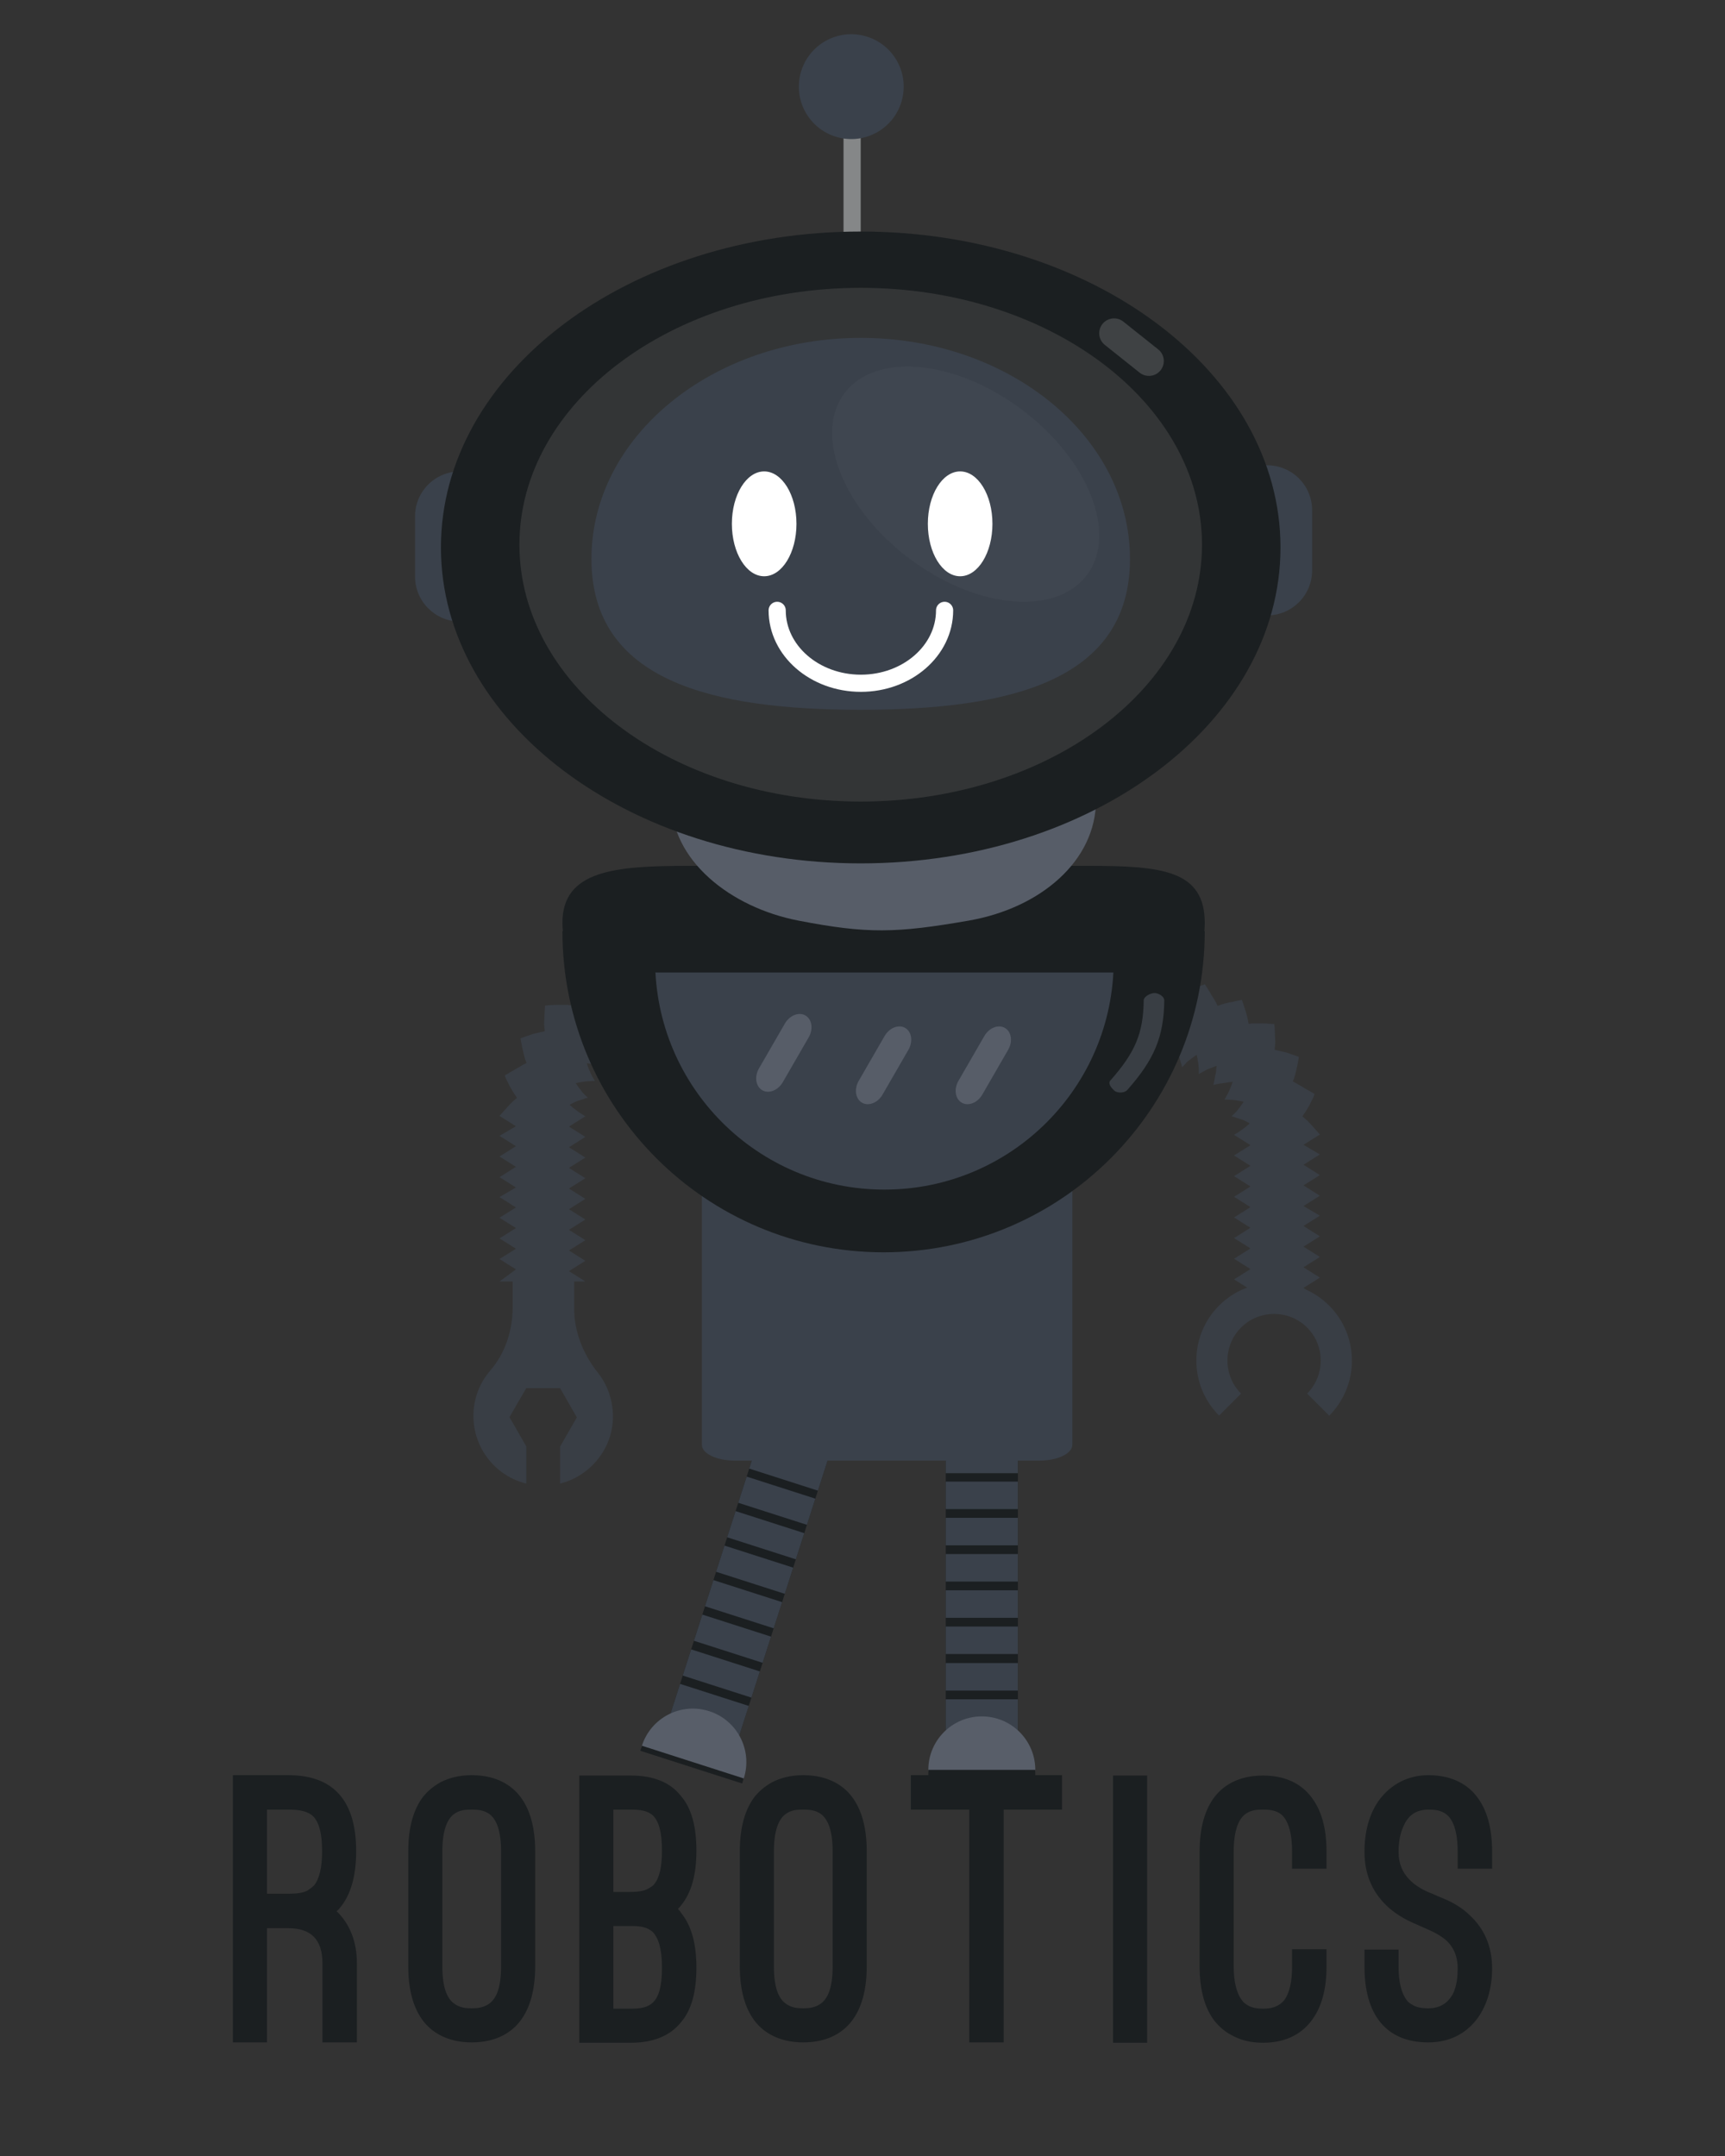 <?xml version="1.0" encoding="utf-8" ?>	<!-- Generator: Assembly 1.8 - http://assemblyapp.co -->	<svg version="1.1" xmlns="http://www.w3.org/2000/svg" xmlns:xlink="http://www.w3.org/1999/xlink" width="1638.40" height="2048.00" viewBox="0 0 1638.4 2048.0"><rect x="0" y="0" width="1638.4" height="2048.0" fill="#333333" stroke="none"/><g id="document" transform="matrix(1,0,0,1,819.2,1024.0)">			<path d="M418.854,63.471 L434.411,53.664 C434.411,53.664 430.352,48.929 426.294,44.533 C424.265,42.504 422.236,40.136 420.545,38.784 C418.854,37.431 417.84,36.416 417.84,36.416 C417.84,36.416 421.221,31.682 424.265,26.271 C425.618,23.565 426.971,20.86 427.985,18.831 C429,16.802 429.338,15.111 429.338,15.111 C429.338,15.111 427.985,14.434 426.294,13.42 C425.28,12.743 424.265,12.067 422.912,11.391 C421.56,10.714 420.545,10.038 418.854,9.023 C413.781,5.98 408.709,3.274 408.709,3.274 C408.709,3.274 409.385,1.922 410.061,-0.108 C410.738,-2.137 411.414,-4.842 412.09,-7.886 C412.767,-10.93 413.443,-13.973 413.781,-16.002 C414.119,-18.031 414.458,-20.061 414.458,-20.061 C414.458,-20.061 408.709,-22.09 402.959,-24.119 C397.21,-25.471 391.461,-26.824 391.461,-26.824 C391.461,-26.824 391.461,-28.177 391.799,-30.544 C392.137,-32.911 392.137,-35.617 391.799,-38.661 C391.799,-44.748 391.123,-51.173 391.123,-51.173 C391.123,-51.173 384.697,-51.85 378.61,-51.85 C375.566,-51.85 372.861,-51.85 370.494,-51.85 C368.464,-51.512 366.774,-51.512 366.774,-51.512 C366.774,-51.512 365.759,-57.261 364.068,-63.01 C362.377,-68.421 360.348,-74.17 360.348,-74.17 C360.348,-74.17 358.995,-73.832 356.628,-73.494 C354.599,-73.156 351.217,-72.141 348.512,-71.803 C345.468,-71.126 342.762,-70.45 340.733,-69.774 C338.704,-69.097 337.351,-68.421 337.351,-68.421 C337.351,-68.421 334.984,-73.494 331.602,-78.567 C330.588,-79.919 330.25,-81.272 329.235,-82.625 C328.22,-83.978 327.882,-84.654 327.206,-86.007 C325.853,-87.698 325.177,-89.05 325.177,-89.05 C325.177,-89.05 323.824,-88.374 321.457,-87.698 C319.089,-87.021 316.722,-85.668 314.017,-83.978 C308.606,-80.934 303.871,-77.552 303.871,-77.552 C303.871,-77.552 302.857,-78.905 301.504,-80.257 C300.151,-81.948 297.784,-83.978 295.755,-86.007 C291.358,-90.403 286.624,-94.123 286.624,-94.123 L286.624,-12.959 C286.624,-12.959 288.653,-16.679 291.358,-20.399 C292.711,-22.09 294.064,-24.457 295.416,-25.471 C296.769,-26.824 297.107,-27.5 297.107,-27.5 C297.107,-27.5 299.137,-23.104 301.166,-19.046 C301.842,-17.017 302.18,-14.649 302.857,-12.959 C303.195,-11.606 303.533,-10.253 303.533,-10.253 C303.533,-10.253 304.547,-11.268 305.562,-12.282 C306.238,-12.959 306.915,-13.635 307.591,-14.649 C308.606,-15.326 308.944,-16.002 309.958,-16.679 C313.678,-19.384 317.399,-22.09 317.399,-22.09 C317.399,-22.09 317.737,-20.737 318.075,-19.046 C318.413,-17.355 318.751,-14.649 319.089,-12.62 C319.428,-10.253 319.428,-8.224 319.428,-6.533 C319.428,-4.842 319.428,-3.828 319.428,-3.828 C319.428,-3.828 323.148,-5.857 327.544,-8.224 C331.94,-9.915 336.337,-11.606 336.337,-11.606 C336.337,-11.606 336.337,-10.253 335.999,-8.562 C335.999,-6.871 335.661,-4.504 334.984,-2.137 C334.308,2.26 333.293,6.656 333.293,6.656 C333.293,6.656 337.69,5.303 342.086,4.965 C344.453,4.627 346.821,4.289 348.512,3.951 C350.202,3.951 351.555,3.612 351.555,3.612 C351.555,3.612 350.202,8.009 348.173,12.405 C346.144,16.802 343.777,20.522 343.777,20.522 C343.777,20.522 345.13,20.522 346.482,20.522 C348.173,20.522 350.541,20.86 352.57,20.86 C354.599,21.198 356.966,21.536 358.995,21.875 C360.686,22.213 362.039,22.551 362.039,22.551 C362.039,22.551 359.333,26.609 356.628,29.991 C355.952,31.006 355.275,31.682 354.599,32.358 C353.923,33.373 353.246,33.711 352.57,34.387 C351.217,35.74 350.541,36.416 350.541,36.416 C350.541,36.416 351.893,36.755 353.246,37.093 C354.599,37.769 357.304,38.446 359.333,39.122 C363.73,40.475 367.788,43.18 367.788,43.18 C367.788,43.18 366.774,44.195 365.759,44.871 C364.406,46.224 362.377,47.577 360.686,48.929 C356.966,51.635 352.908,54.002 352.908,54.002 L368.464,63.809 L352.908,73.617 L368.464,83.424 L352.908,93.232 L368.464,103.039 L352.908,112.846 L368.464,122.654 L352.908,132.461 L368.464,142.268 L352.908,152.076 L368.464,161.883 L352.908,171.691 L368.464,181.498 L352.908,191.305 L368.464,201.113 L352.908,210.92 L434.411,210.92 L418.854,199.422 L434.411,189.614 L418.854,179.807 L434.411,170 L418.854,160.192 L434.411,150.385 L418.854,140.577 L434.411,130.77 L418.854,121.639 L434.411,111.832 L418.854,102.024 L434.411,92.217 L418.854,82.41 L434.411,72.602 L418.854,63.471 Z " fill="#393e45" fill-opacity="1.00" />			<path d="M-329.195,45.833 L-344.752,36.026 C-344.752,36.026 -340.694,31.291 -336.635,26.895 C-334.606,24.866 -332.577,22.498 -330.886,21.145 C-329.195,19.793 -328.181,18.778 -328.181,18.778 C-328.181,18.778 -331.563,14.044 -334.606,8.633 C-335.959,5.927 -337.312,3.222 -338.326,1.193 C-339.341,-0.837 -339.679,-2.527 -339.679,-2.527 C-339.679,-2.527 -338.326,-3.204 -336.635,-4.218 C-335.621,-4.895 -334.606,-5.571 -333.253,-6.248 C-331.901,-6.924 -330.886,-7.6 -329.195,-8.615 C-324.122,-11.659 -319.05,-14.364 -319.05,-14.364 C-319.05,-14.364 -319.726,-15.717 -320.402,-17.746 C-321.079,-19.775 -321.755,-22.48 -322.432,-25.524 C-323.108,-28.568 -323.784,-31.611 -324.122,-33.641 C-324.461,-35.67 -324.799,-37.699 -324.799,-37.699 C-324.799,-37.699 -319.05,-39.728 -313.301,-41.757 C-307.551,-43.11 -301.802,-44.462 -301.802,-44.462 C-301.802,-44.462 -301.802,-45.815 -302.14,-48.182 C-302.479,-50.55 -302.479,-53.255 -302.14,-56.299 C-302.14,-62.386 -301.464,-68.812 -301.464,-68.812 C-301.464,-68.812 -295.039,-69.488 -288.951,-69.488 C-285.908,-69.488 -283.202,-69.488 -280.835,-69.488 C-278.806,-69.15 -277.115,-69.15 -277.115,-69.15 C-277.115,-69.15 -276.1,-74.899 -274.409,-80.648 C-272.718,-86.059 -270.689,-91.808 -270.689,-91.808 C-270.689,-91.808 -269.336,-91.47 -266.969,-91.132 C-264.94,-90.794 -261.558,-89.779 -258.853,-89.441 C-255.809,-88.765 -253.104,-88.088 -251.074,-87.412 C-249.045,-86.736 -247.693,-86.059 -247.693,-86.059 C-247.693,-86.059 -245.325,-91.132 -241.943,-96.205 C-240.929,-97.558 -240.591,-98.91 -239.576,-100.263 C-238.562,-101.616 -238.223,-102.292 -237.547,-103.645 C-236.194,-105.336 -235.518,-106.689 -235.518,-106.689 C-235.518,-106.689 -234.165,-106.012 -231.798,-105.336 C-229.431,-104.659 -227.063,-103.307 -224.358,-101.616 C-218.947,-98.572 -214.212,-95.19 -214.212,-95.19 C-214.212,-95.19 -213.198,-96.543 -211.845,-97.896 C-210.492,-99.587 -208.125,-101.616 -206.096,-103.645 C-201.699,-108.041 -196.965,-111.761 -196.965,-111.761 L-196.965,-30.597 C-196.965,-30.597 -198.994,-34.317 -201.699,-38.037 C-203.052,-39.728 -204.405,-42.095 -205.758,-43.11 C-207.11,-44.462 -207.449,-45.139 -207.449,-45.139 C-207.449,-45.139 -209.478,-40.742 -211.507,-36.684 C-212.183,-34.655 -212.521,-32.288 -213.198,-30.597 C-213.536,-29.244 -213.874,-27.891 -213.874,-27.891 C-213.874,-27.891 -214.889,-28.906 -215.903,-29.921 C-216.58,-30.597 -217.256,-31.273 -217.932,-32.288 C-218.947,-32.964 -219.285,-33.641 -220.3,-34.317 C-224.02,-37.022 -227.74,-39.728 -227.74,-39.728 C-227.74,-39.728 -228.078,-38.375 -228.416,-36.684 C-228.754,-34.993 -229.092,-32.288 -229.431,-30.259 C-229.769,-27.891 -229.769,-25.862 -229.769,-24.171 C-229.769,-22.48 -229.769,-21.466 -229.769,-21.466 C-229.769,-21.466 -233.489,-23.495 -237.885,-25.862 C-242.282,-27.553 -246.678,-29.244 -246.678,-29.244 C-246.678,-29.244 -246.678,-27.891 -246.34,-26.201 C-246.34,-24.509 -246.002,-22.142 -245.325,-19.775 C-244.649,-15.379 -243.634,-10.982 -243.634,-10.982 C-243.634,-10.982 -248.031,-12.335 -252.427,-12.673 C-254.794,-13.011 -257.162,-13.349 -258.853,-13.688 C-260.544,-13.688 -261.896,-14.026 -261.896,-14.026 C-261.896,-14.026 -260.544,-9.629 -258.515,-5.233 C-256.485,-0.837 -254.118,2.883 -254.118,2.883 C-254.118,2.883 -255.471,2.883 -256.824,2.883 C-258.515,2.883 -260.882,3.222 -262.911,3.222 C-264.94,3.56 -267.307,3.898 -269.336,4.236 C-271.027,4.574 -272.38,4.913 -272.38,4.913 C-272.38,4.913 -269.675,8.971 -266.969,12.353 C-266.293,13.367 -265.616,14.044 -264.94,14.72 C-264.264,15.735 -263.587,16.073 -262.911,16.749 C-261.558,18.102 -260.882,18.778 -260.882,18.778 C-260.882,18.778 -262.235,19.116 -263.587,19.454 C-264.94,20.131 -267.646,20.807 -269.675,21.484 C-274.071,22.836 -278.129,25.542 -278.129,25.542 C-278.129,25.542 -277.115,26.556 -276.1,27.233 C-274.747,28.585 -272.718,29.938 -271.027,31.291 C-267.307,33.996 -263.249,36.364 -263.249,36.364 L-278.806,46.171 L-263.249,55.978 L-278.806,65.786 L-263.249,75.593 L-278.806,85.401 L-263.249,95.208 L-278.806,105.015 L-263.249,114.823 L-278.806,124.63 L-263.249,134.438 L-278.806,144.245 L-263.249,154.052 L-278.806,163.86 L-263.249,173.667 L-278.806,183.474 L-263.249,193.282 L-344.752,193.282 L-329.195,181.783 L-344.752,171.976 L-329.195,162.169 L-344.752,152.361 L-329.195,142.554 L-344.752,132.747 L-329.195,122.939 L-344.752,113.132 L-329.195,104.001 L-344.752,94.194 L-329.195,84.386 L-344.752,74.579 L-329.195,64.771 L-344.752,54.964 L-329.195,45.833 Z " fill="#393e45" fill-opacity="1.00" />			<path d="M-9.864,-935.53 L-9.864,-675.831 " fill="none" stroke-width="16.33" stroke="#858788" stroke-linecap="round" stroke-linejoin="round" />			<path d="M79.061,620.614 L147.582,620.614 L147.582,344.983 L79.061,344.983 L79.061,620.614 Z " fill="#1b1f21" fill-opacity="1.00" />			<path d="M79.061,620.614 L147.582,620.614 L147.582,590.193 L79.061,590.193 L79.061,620.614 Z M79.061,512.758 L147.582,512.758 L147.582,486.639 L79.061,486.639 L79.061,512.758 Z M79.061,443.927 L147.582,443.927 L147.582,417.808 L79.061,417.808 L79.061,443.927 Z M79.061,409.512 L147.582,409.512 L147.582,383.393 L79.061,383.393 L79.061,409.512 Z M79.061,581.896 L147.582,581.896 L147.582,555.777 L79.061,555.777 L79.061,581.896 Z M79.061,375.404 L147.582,375.404 L147.582,344.983 L79.061,344.983 L79.061,375.404 Z M79.061,478.343 L147.582,478.343 L147.582,452.224 L79.061,452.224 L79.061,478.343 Z M79.061,547.173 L147.582,547.173 L147.582,521.055 L79.061,521.055 L79.061,547.173 Z " fill="#3a414b" fill-opacity="1.00" />			<g>				<path d="M-182.567,604.494 L-117.327,625.445 L-33.049,363.015 L-98.288,342.064 L-182.567,604.494 Z " fill="#1b1f21" fill-opacity="1.00" />				<path d="M-182.567,604.494 L-117.327,625.445 L-108.026,596.481 L-173.265,575.53 L-182.567,604.494 Z M-149.588,501.804 L-84.349,522.755 L-76.363,497.887 L-141.602,476.936 L-149.588,501.804 Z M-128.542,436.269 L-63.303,457.221 L-55.316,432.353 L-120.556,411.401 L-128.542,436.269 Z M-118.019,403.502 L-52.78,424.454 L-44.793,399.586 L-110.033,378.634 L-118.019,403.502 Z M-170.728,567.631 L-105.489,588.582 L-97.503,563.714 L-162.742,542.763 L-170.728,567.631 Z M-107.59,371.028 L-42.35,391.979 L-33.049,363.015 L-98.288,342.064 L-107.59,371.028 Z M-139.065,469.037 L-73.826,489.988 L-65.84,465.12 L-131.079,444.169 L-139.065,469.037 Z M-160.111,534.571 L-94.872,555.522 L-86.886,530.654 L-152.125,509.703 L-160.111,534.571 Z " fill="#3a414b" fill-opacity="1.00" />				<path d="M-114.308,670.149 C-105.723,643.418 -120.413,614.829 -147.145,606.244 C-173.876,597.659 -202.466,612.349 -211.05,639.081 L-114.308,670.149 Z " fill="#1b1f21" fill-opacity="1.00" />				<path d="M-112.77,665.36 C-104.185,638.628 -118.875,610.039 -145.607,601.454 C-172.338,592.87 -200.927,607.56 -209.512,634.291 L-112.77,665.36 Z " fill="#585e69" fill-opacity="1.00" />			</g>			<path d="M-152.547,348.494 C-152.547,356.731 -138.55,363.442 -121.371,363.442 L168.119,363.442 C185.298,363.442 199.295,356.731 199.295,348.494 L199.295,73.346 C199.295,65.109 185.298,58.398 168.119,58.398 L-121.371,58.398 C-138.55,58.398 -152.547,65.109 -152.547,73.346 L-152.547,348.494 Z " fill="#3a414b" fill-opacity="1.00" />			<path d="M-285.02,-139.47 C-285.02,29.107 -148.553,165.573 20.023,165.573 C188.599,165.573 325.066,29.107 325.066,-139.47 L-285.02,-139.47 Z " fill="#1b1f21" fill-opacity="1.00" />			<path d="M-196.965,-111.761 C-196.965,8.589 -99.538,106.015 20.811,106.015 C141.162,106.015 238.588,8.589 238.588,-111.761 L-196.965,-111.761 Z " fill="#3a414b" fill-opacity="1.00" />			<path d="M427.05,-482.178 L427.05,-539.252 C427.05,-562.949 407.977,-582.021 384.281,-582.021 C360.584,-582.021 341.511,-562.949 341.511,-539.252 L341.511,-482.178 C341.511,-458.481 360.584,-439.409 384.281,-439.409 C407.833,-439.409 427.05,-458.481 427.05,-482.178 Z " fill="#3a414b" fill-opacity="1.00" />			<path d="M-285.02,-147.318 C-285.02,-97.433 -235.209,-100.2 -165.335,-100.2 L214.809,-100.2 C284.683,-100.2 325.066,-97.433 325.066,-147.318 C325.066,-197.202 284.683,-201.522 214.809,-201.522 L-165.335,-201.522 C-235.209,-201.522 -285.02,-197.202 -285.02,-147.318 Z " fill="#1b1f21" fill-opacity="1.00" />			<path d="M-60.711,-149.476 C4.48,-136.88 31.868,-137.51 100.757,-149.476 C169.646,-161.441 221.757,-206.692 221.757,-263.779 C221.757,-320.866 167.797,-366.815 100.757,-366.815 L-60.711,-366.814 C-127.751,-366.814 -181.71,-320.866 -181.71,-263.779 C-181.71,-207.04 -125.902,-162.071 -60.711,-149.476 Z " fill="#575d68" fill-opacity="1.00" />			<path d="M-425.004,-476.363 L-425.004,-533.437 C-425.004,-557.134 -405.932,-576.206 -382.235,-576.206 C-358.538,-576.206 -339.466,-557.134 -339.466,-533.437 L-339.466,-476.363 C-339.466,-452.667 -358.538,-433.594 -382.235,-433.594 C-405.787,-433.594 -425.004,-452.667 -425.004,-476.363 Z " fill="#3a414b" fill-opacity="1.00" />			<path d="M62.064,-478.054 L62.064,-535.128 C62.064,-558.824 81.137,-577.897 104.834,-577.897 C128.53,-577.897 147.603,-558.824 147.603,-535.128 L147.603,-478.054 C147.603,-454.357 128.53,-435.285 104.834,-435.285 C81.282,-435.285 62.064,-454.357 62.064,-478.054 Z " fill="#3a414b" fill-opacity="1.00" />			<path d="M-1.697,-203.865 C218.637,-203.865 397.002,-338.12 397.002,-503.965 C397.002,-669.81 218.637,-804.065 -1.697,-804.065 C-222.031,-804.065 -400.396,-669.81 -400.396,-503.965 C-400.396,-338.12 -222.031,-203.865 -1.697,-203.865 Z " fill="#1b1f21" fill-opacity="1.00" />			<path d="M-1.697,-262.601 C177.44,-262.601 322.456,-371.755 322.456,-506.591 C322.456,-641.427 177.44,-750.58 -1.697,-750.58 C-180.834,-750.58 -325.85,-641.427 -325.85,-506.591 C-325.85,-371.755 -180.834,-262.601 -1.697,-262.601 Z " fill="#4d4d4d" fill-opacity="0.48" />			<path d="M254.048,-493.106 C254.048,-609.078 139.474,-703.04 -1.697,-703.04 C-142.868,-703.04 -257.442,-609.078 -257.442,-493.106 C-257.442,-377.135 -142.868,-349.771 -1.697,-349.771 C139.474,-349.771 254.048,-377.135 254.048,-493.106 Z " fill="#3a414b" fill-opacity="1.00" />			<path d="M227.899,-716.243 C223.049,-710.158 224.057,-701.23 230.141,-696.38 L263.244,-669.993 C269.328,-665.143 278.257,-666.15 283.107,-672.235 C287.957,-678.32 286.949,-687.248 280.865,-692.098 L247.762,-718.485 C241.678,-723.336 232.749,-722.328 227.899,-716.243 Z " fill="#ffffff" fill-opacity="0.16" />			<path d="M44.82,-493.201 C108.435,-445.498 183.718,-438.6 213.099,-477.782 C242.481,-516.964 214.769,-587.3 151.154,-635.003 C87.539,-682.706 12.255,-689.604 -17.126,-650.422 C-46.508,-611.24 -18.795,-540.904 44.82,-493.201 Z " fill="#ffffff" fill-opacity="0.03" />			<path d="M-124.068,-526.406 C-124.068,-498.884 -110.346,-476.605 -93.395,-476.605 C-76.443,-476.605 -62.721,-498.884 -62.721,-526.406 C-62.721,-553.927 -76.443,-576.206 -93.395,-576.206 C-110.346,-576.206 -124.068,-553.927 -124.068,-526.406 Z " fill="#ffffff" fill-opacity="1.00" />			<path d="M62.064,-526.406 C62.064,-498.884 75.787,-476.605 92.738,-476.605 C109.689,-476.605 123.412,-498.884 123.412,-526.406 C123.412,-553.927 109.689,-576.206 92.738,-576.206 C75.787,-576.206 62.064,-553.927 62.064,-526.406 Z " fill="#ffffff" fill-opacity="1.00" />			<path d="M77.971,-444.225 M77.971,-444.225 C77.971,-405.963 42.385,-374.963 -1.537,-374.963 C-45.459,-374.963 -81.045,-405.963 -81.045,-444.225 " fill="none" stroke-width="16.30" stroke="#ffffff" stroke-linecap="round" stroke-linejoin="round" />			<path d="M-54.2,-59.398 C-47.97,-55.801 -46.574,-46.473 -51.093,-38.645 L-75.681,3.942 C-80.2,11.77 -88.977,15.225 -95.207,11.628 C-101.436,8.031 -102.833,-1.297 -98.314,-9.125 L-73.726,-51.712 C-69.207,-59.54 -60.43,-62.995 -54.2,-59.398 Z " fill="#575d68" fill-opacity="1.00" />			<path d="M40.526,-47.566 C46.756,-43.969 48.153,-34.641 43.633,-26.813 L19.046,15.774 C14.526,23.602 5.749,27.057 -0.48,23.46 C-6.71,19.863 -8.107,10.535 -3.587,2.707 L21,-39.88 C25.52,-47.708 34.297,-51.163 40.526,-47.566 Z " fill="#575d68" fill-opacity="1.00" />			<path d="M135.253,-47.566 C141.483,-43.969 142.879,-34.641 138.36,-26.813 L113.772,15.774 C109.253,23.602 100.476,27.057 94.246,23.46 C88.016,19.863 86.62,10.535 91.139,2.707 L115.727,-39.88 C120.246,-47.708 129.023,-51.163 135.253,-47.566 Z " fill="#575d68" fill-opacity="1.00" />			<path d="M267.083,-73.63 C266.683,-42.578 259.03,-24.263 235.384,2.396 C232.829,5.276 236.402,9.503 239.282,12.058 C242.163,14.613 248.859,14.349 251.414,11.469 C277.201,-17.604 286.179,-39.089 286.623,-73.63 C286.673,-77.48 281.302,-80.641 277.452,-80.691 C273.602,-80.74 267.132,-77.48 267.083,-73.63 Z " fill="#585e69" fill-opacity="0.49" />			<path d="M-22.202,-893.261 C4.563,-886.884 31.392,-903.389 37.769,-930.153 C44.146,-956.918 27.642,-983.747 0.877,-990.125 C-25.888,-996.502 -52.717,-979.997 -59.094,-953.233 C-65.471,-926.468 -48.967,-899.639 -22.202,-893.261 Z " fill="#3a414b" fill-opacity="1.00" />			<path d="M-319.349,385.277 L-319.349,349.949 L-335.289,322.161 L-319.349,294.589 L-287.252,294.589 L-271.312,322.377 L-287.252,350.165 L-287.252,385.277 C-260.326,378.599 -239.647,355.119 -237.277,327.116 C-235.769,309.237 -241.37,292.435 -251.494,279.725 C-265.496,262.062 -273.897,240.951 -273.897,218.333 L-273.897,192.268 L-332.273,192.268 L-332.273,217.902 C-332.273,239.874 -339.382,261.631 -353.815,278.217 C-363.724,289.85 -369.54,304.713 -369.54,320.869 C-369.54,352.104 -348.214,378.168 -319.349,385.277 Z " fill="#393e45" fill-opacity="1.00" />			<path d="M359.548,237.034 C376.768,219.814 405.075,219.814 422.296,237.034 C439.516,254.254 439.516,282.562 422.296,299.782 L443.29,320.777 C472.187,291.644 471.951,244.937 443.172,216.158 C414.393,187.378 367.45,187.378 338.671,216.158 C309.892,244.937 309.892,291.88 338.671,320.659 L359.548,299.782 C342.328,282.562 342.328,254.254 359.548,237.034 Z " fill="#393e45" fill-opacity="1.00" />			<path d="M164.125,662.253 C164.125,634.177 141.397,611.449 113.321,611.449 C85.245,611.449 62.517,634.177 62.517,662.253 L164.125,662.253 Z " fill="#1b1f21" fill-opacity="1.00" />			<path d="M164.125,657.223 C164.125,629.147 141.397,606.419 113.321,606.419 C85.245,606.419 62.517,629.147 62.517,657.223 L164.125,657.223 Z " fill="#585e69" fill-opacity="1.00" />			<path d="M-480.226,841.003 C-480.226,819.994 -487.114,803.462 -499.513,791.408 C-498.824,791.064 -498.135,790.375 -497.446,789.686 C-497.102,788.997 -496.413,788.308 -496.069,787.964 C-486.081,775.909 -480.914,758 -480.914,734.58 C-480.914,687.395 -501.579,662.253 -545.319,662.253 L-598.015,662.253 L-598.015,916.085 L-565.64,916.085 L-565.64,807.595 L-545.319,807.595 C-523.622,807.595 -512.945,818.617 -512.945,841.003 L-512.945,916.085 L-480.226,916.085 L-480.226,841.003 Z M-565.64,694.973 L-545.319,694.973 C-534.643,694.973 -526.721,696.35 -521.211,701.861 C-516.044,707.716 -513.289,717.704 -513.289,734.58 C-513.289,749.734 -515.7,760.411 -520.866,766.955 C-521.899,767.988 -523.966,769.71 -527.066,771.776 C-530.51,773.843 -536.709,774.876 -545.319,774.876 L-565.64,774.876 L-565.64,694.973 Z M-431.434,843.759 C-431.434,866.145 -426.612,883.71 -416.968,896.109 C-409.736,905.408 -395.615,916.085 -371.162,916.085 C-346.364,916.085 -332.587,905.408 -325.355,896.109 C-315.711,883.71 -310.89,866.145 -310.89,843.759 L-310.89,734.58 C-310.89,712.193 -315.711,694.628 -325.355,682.229 C-332.587,672.93 -346.364,662.253 -371.162,662.253 C-383.561,662.253 -392.86,665.009 -400.437,668.797 C-408.014,672.93 -413.18,677.752 -416.968,682.229 C-426.612,694.628 -431.434,712.193 -431.434,734.58 L-431.434,843.759 Z M-399.059,734.58 C-399.059,714.948 -394.582,704.616 -388.727,699.794 C-382.872,694.973 -376.328,694.973 -371.162,694.973 C-366.684,694.973 -359.452,694.973 -353.597,699.794 C-347.742,704.616 -343.264,714.948 -343.264,734.58 L-343.264,843.759 C-343.264,864.079 -347.742,873.723 -353.597,878.544 C-359.452,883.366 -366.684,883.71 -371.162,883.71 C-376.328,883.71 -382.872,883.366 -388.727,878.544 C-394.582,873.723 -399.059,864.079 -399.059,843.759 L-399.059,734.58 Z M-220.079,916.43 C-198.726,916.43 -182.883,909.886 -172.551,897.143 C-162.563,885.777 -157.741,868.212 -157.741,845.136 C-157.741,822.061 -162.563,804.84 -172.551,792.786 C-172.895,791.752 -173.928,790.719 -175.306,789.342 C-173.928,787.964 -172.895,786.931 -172.551,786.242 C-162.563,774.187 -157.741,756.967 -157.741,733.891 C-157.741,710.816 -162.563,693.25 -172.551,681.885 C-182.539,669.142 -198.381,662.598 -220.079,662.598 L-268.986,662.598 L-268.986,916.43 L-220.079,916.43 Z M-220.079,694.973 C-211.814,694.973 -204.236,695.661 -198.726,700.828 C-193.56,706.338 -190.46,715.982 -190.46,733.891 C-190.46,749.39 -192.871,759.722 -197.693,765.577 C-198.726,767.299 -201.137,768.677 -204.236,770.399 C-207.336,772.121 -212.847,773.154 -220.079,773.154 L-236.611,773.154 L-236.611,694.973 L-220.079,694.973 Z M-220.079,805.529 C-211.814,805.529 -204.581,806.218 -199.07,811.384 C-193.904,816.895 -190.46,826.882 -190.46,845.136 C-190.46,863.046 -193.56,872.689 -198.726,877.855 C-204.236,883.366 -211.814,884.055 -220.079,884.055 L-236.611,884.055 L-236.611,805.529 L-220.079,805.529 Z M-116.526,843.759 C-116.526,866.145 -111.704,883.71 -102.061,896.109 C-94.828,905.408 -80.707,916.085 -56.254,916.085 C-31.456,916.085 -17.68,905.408 -10.447,896.109 C-0.804,883.71 4.018,866.145 4.018,843.759 L4.018,734.58 C4.018,712.193 -0.804,694.628 -10.447,682.229 C-17.68,672.93 -31.456,662.253 -56.254,662.253 C-68.653,662.253 -77.952,665.009 -85.529,668.797 C-93.106,672.93 -98.272,677.752 -102.061,682.229 C-111.704,694.628 -116.526,712.193 -116.526,734.58 L-116.526,843.759 Z M-84.151,734.58 C-84.151,714.948 -79.674,704.616 -73.819,699.794 C-67.964,694.973 -61.42,694.973 -56.254,694.973 C-51.777,694.973 -44.544,694.973 -38.689,699.794 C-32.834,704.616 -28.357,714.948 -28.357,734.58 L-28.357,843.759 C-28.357,864.079 -32.834,873.723 -38.689,878.544 C-44.544,883.366 -51.777,883.71 -56.254,883.71 C-61.42,883.71 -67.964,883.366 -73.819,878.544 C-79.674,873.723 -84.151,864.079 -84.151,843.759 L-84.151,734.58 Z M45.922,694.973 L101.372,694.973 L101.372,916.085 L134.091,916.085 L134.091,694.973 L189.542,694.973 L189.542,662.253 L45.922,662.253 L45.922,694.973 Z M270.364,662.598 L237.989,662.598 L237.989,916.43 L270.364,916.43 L270.364,662.598 Z M320.189,843.759 C320.189,866.145 325.01,883.71 334.654,896.109 C338.442,900.587 343.609,905.753 351.186,909.541 C358.763,913.674 368.062,916.43 380.461,916.43 C405.258,916.43 418.691,905.408 425.923,896.109 C435.911,883.366 440.733,866.145 440.733,843.759 L440.733,827.571 L408.014,827.571 L408.014,843.759 C408.014,858.568 405.603,869.245 400.437,876.133 C397.681,879.233 392.86,884.055 380.461,884.055 C374.261,884.055 369.784,883.022 366.684,881.3 C363.585,879.578 361.518,877.855 360.485,876.133 C355.319,869.59 352.563,858.568 352.563,843.759 L352.563,734.924 C352.563,715.293 357.041,704.616 362.896,699.794 C368.751,694.973 375.295,694.973 380.461,694.973 C384.938,694.973 392.171,694.973 398.026,699.794 C403.536,704.616 408.014,715.293 408.014,734.924 L408.014,751.112 L440.733,751.112 L440.733,734.924 C440.733,712.538 435.911,695.317 425.923,682.574 C418.691,673.275 405.258,662.598 380.461,662.598 C355.663,662.598 341.887,673.275 334.654,682.574 C325.01,694.973 320.189,712.538 320.189,734.924 L320.189,843.759 Z M476.781,844.103 C476.781,889.566 497.102,916.085 537.398,916.085 C576.317,916.085 598.015,884.744 598.015,845.825 C598.015,825.16 590.782,808.284 576.661,795.197 C565.64,784.52 553.241,780.042 546.697,777.287 L541.187,774.876 C532.921,771.776 524.999,767.299 519.144,761.1 C513.289,754.9 509.156,746.979 509.156,734.924 C509.156,730.447 509.501,720.115 513.634,711.16 C517.422,702.205 523.966,694.973 537.398,694.973 C541.875,694.973 549.108,694.973 554.963,699.794 C560.818,704.616 565.295,715.293 565.295,734.924 L565.295,751.112 L598.015,751.112 L598.015,734.924 C598.015,712.538 593.193,694.973 583.205,682.229 C575.972,672.93 562.196,662.253 537.398,662.253 C519.489,662.253 504.334,669.83 493.658,682.229 C482.636,694.973 476.781,713.226 476.781,734.924 C476.781,755.589 483.67,772.465 497.446,785.897 C508.467,796.574 520.866,801.74 528.099,804.84 L534.298,807.595 C541.531,810.695 549.452,814.484 555.307,819.994 C561.162,825.849 565.295,833.771 565.295,845.825 C565.295,852.713 564.607,862.357 560.818,869.934 C556.685,877.511 549.797,883.71 537.398,883.71 C530.854,883.71 526.377,882.677 523.277,880.955 C520.177,879.233 518.111,877.855 517.078,876.133 C511.911,869.59 509.156,858.913 509.156,844.103 L509.156,827.916 L476.781,827.916 L476.781,844.103 Z " fill="#1b1f21" fill-opacity="1.00" />		</g>	</svg>